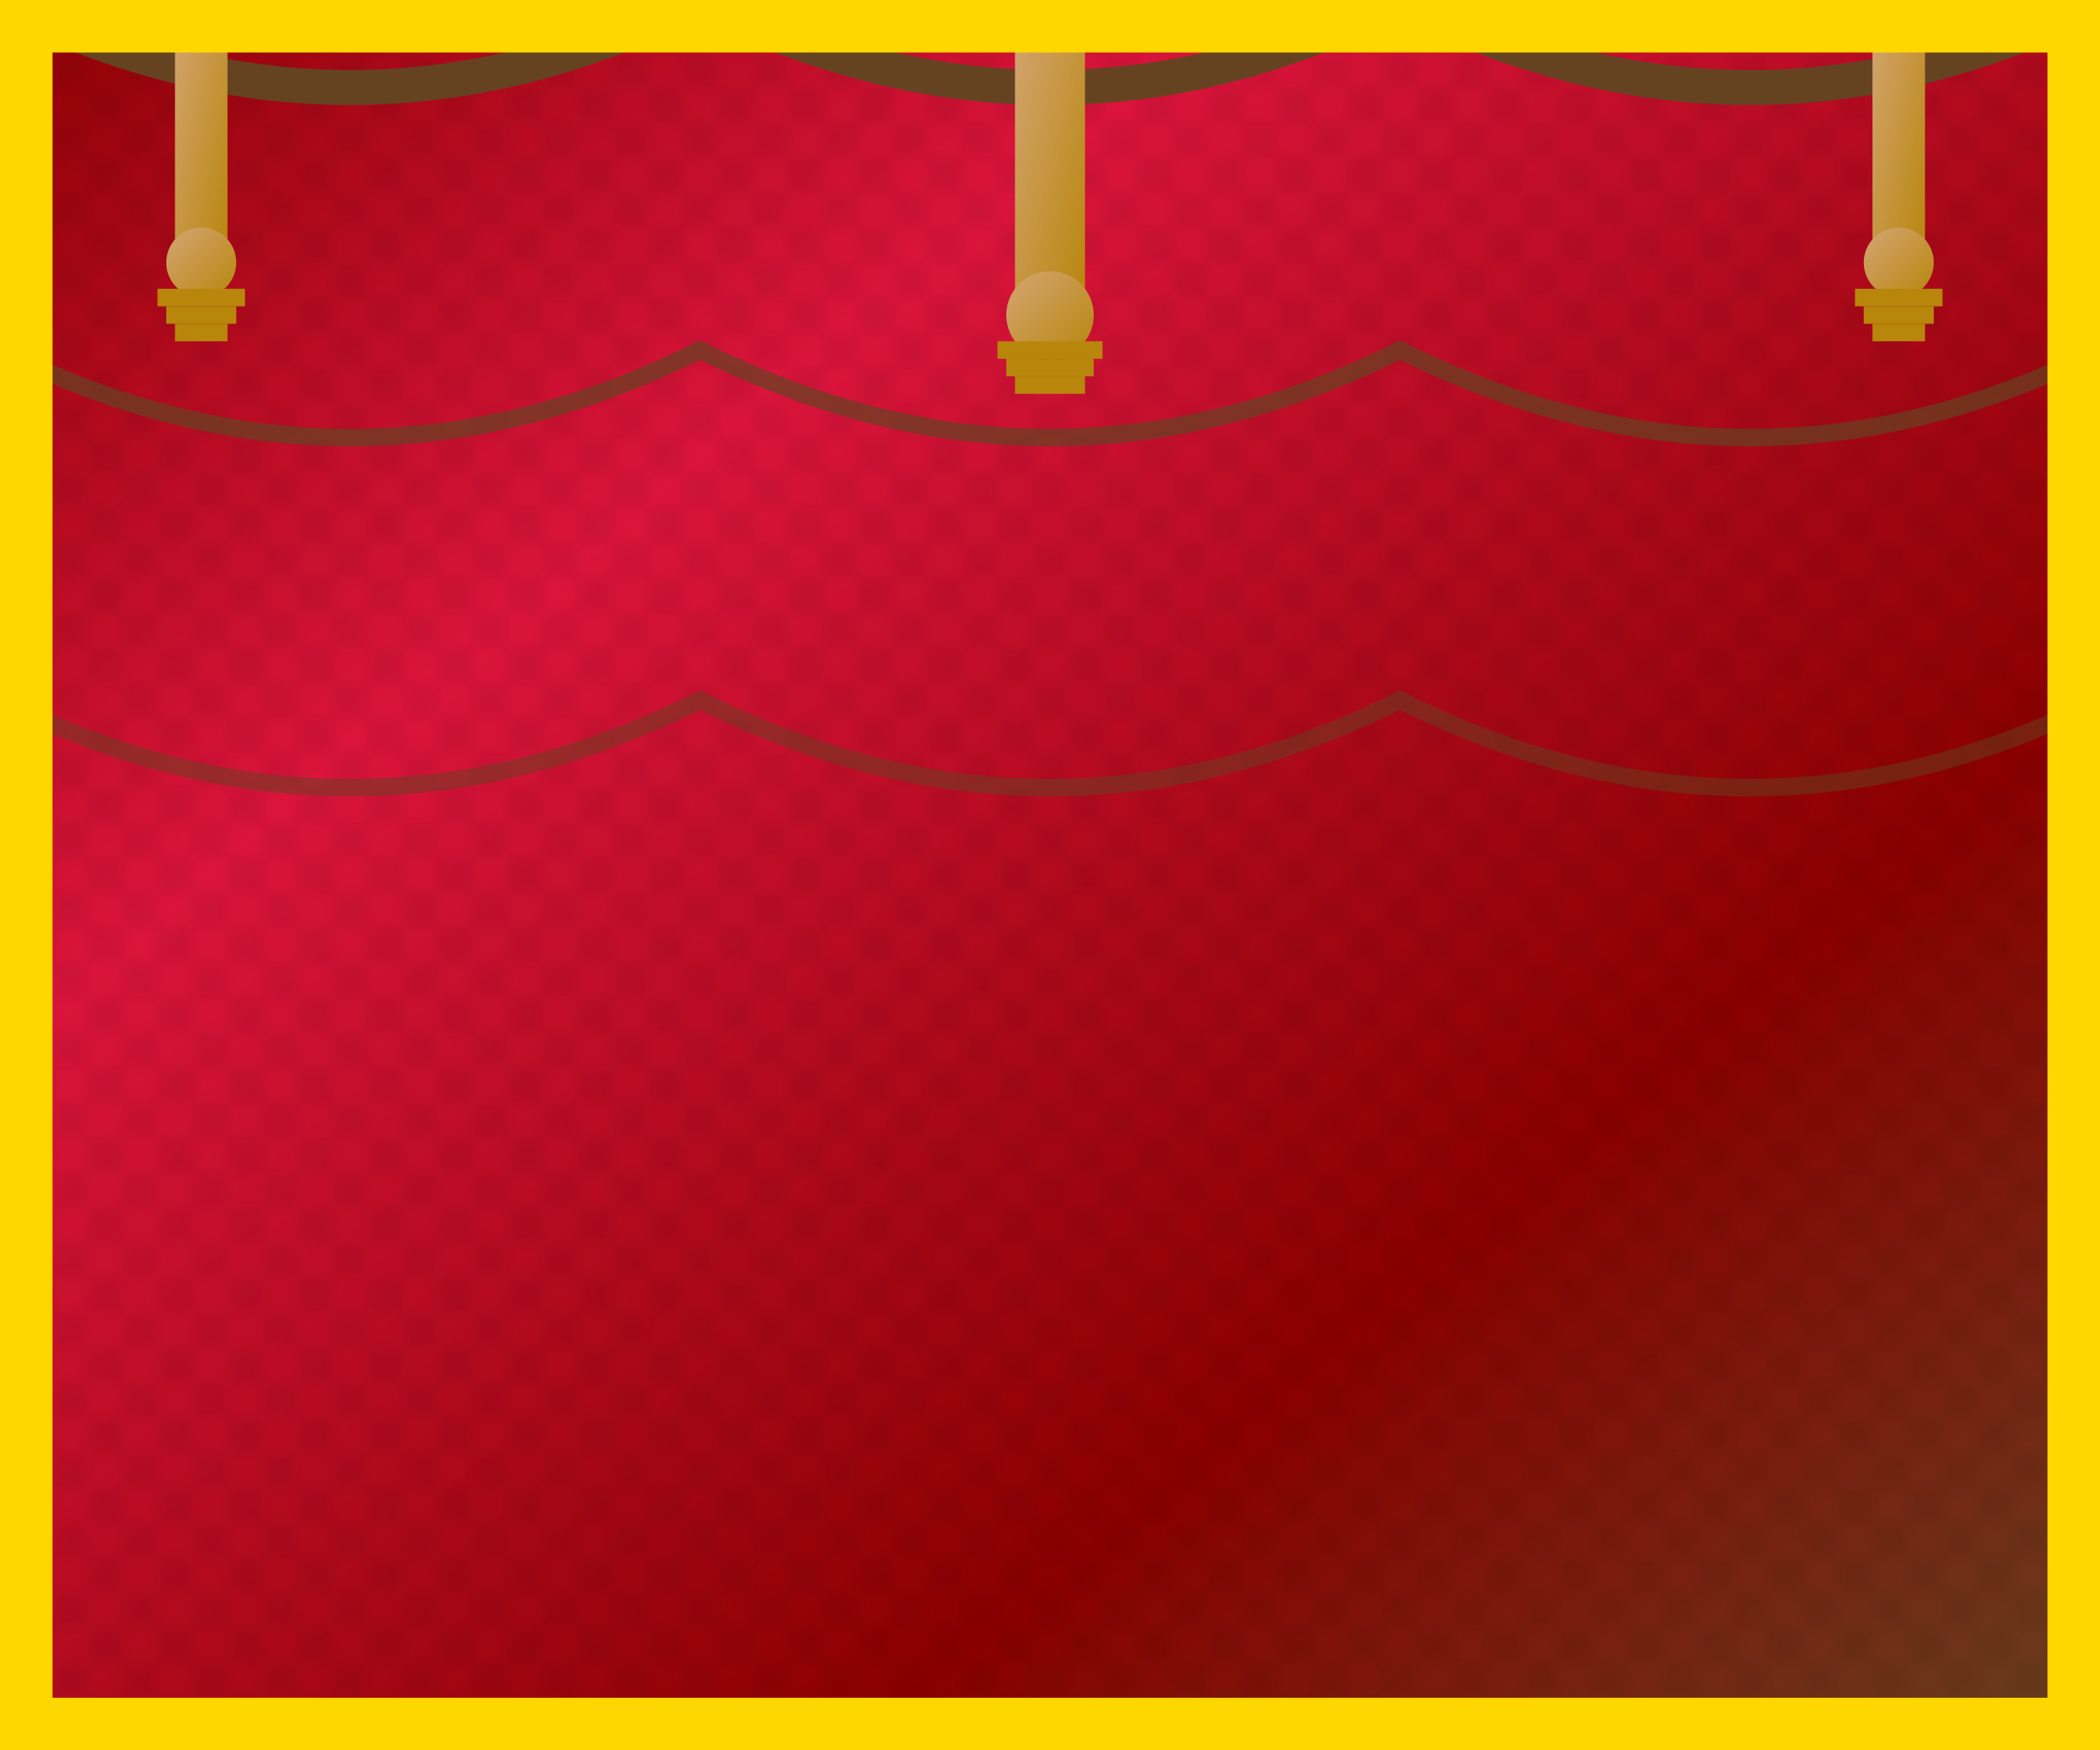 <svg xmlns="http://www.w3.org/2000/svg" viewBox="0 0 120 100" width="120" height="100">
  <defs>
    <linearGradient id="curtainGradient" x1="0%" y1="0%" x2="100%" y2="100%">
      <stop offset="0%" style="stop-color:#8B0000;stop-opacity:1" />
      <stop offset="30%" style="stop-color:#DC143C;stop-opacity:1" />
      <stop offset="70%" style="stop-color:#8B0000;stop-opacity:1" />
      <stop offset="100%" style="stop-color:#654321;stop-opacity:1" />
    </linearGradient>
    <linearGradient id="tasselGradient" x1="0%" y1="0%" x2="100%" y2="100%">
      <stop offset="0%" style="stop-color:#D4A574;stop-opacity:1" />
      <stop offset="100%" style="stop-color:#B8860B;stop-opacity:1" />
    </linearGradient>
    <pattern id="fabricPattern" x="0" y="0" width="4" height="4" patternUnits="userSpaceOnUse">
      <rect width="4" height="4" fill="transparent"/>
      <line x1="0" y1="0" x2="4" y2="4" stroke="#000" stroke-width="0.5" opacity="0.1"/>
      <line x1="4" y1="0" x2="0" y2="4" stroke="#000" stroke-width="0.5" opacity="0.1"/>
    </pattern>
  </defs>
  
  <!-- Основной занавес -->
  <rect x="0" y="0" width="120" height="100" fill="url(#curtainGradient)"/>
  
  <!-- Текстура ткани -->
  <rect x="0" y="0" width="120" height="100" fill="url(#fabricPattern)"/>
  
  <!-- Складки занавеса -->
  <path d="M0 0 Q20 10 40 0 Q60 10 80 0 Q100 10 120 0" stroke="#654321" stroke-width="2" fill="none"/>
  <path d="M0 20 Q20 30 40 20 Q60 30 80 20 Q100 30 120 20" stroke="#654321" stroke-width="1" fill="none" opacity="0.7"/>
  <path d="M0 40 Q20 50 40 40 Q60 50 80 40 Q100 50 120 40" stroke="#654321" stroke-width="1" fill="none" opacity="0.5"/>
  
  <!-- Кисточки -->
  <g id="tassels">
    <!-- Левая кисточка -->
    <rect x="10" y="0" width="3" height="15" fill="url(#tasselGradient)"/>
    <circle cx="11.5" cy="15" r="2" fill="url(#tasselGradient)"/>
    <line x1="9" y1="17" x2="14" y2="17" stroke="#B8860B" stroke-width="1"/>
    <line x1="9.5" y1="18" x2="13.5" y2="18" stroke="#B8860B" stroke-width="1"/>
    <line x1="10" y1="19" x2="13" y2="19" stroke="#B8860B" stroke-width="1"/>
    
    <!-- Центральная кисточка -->
    <rect x="58" y="0" width="4" height="18" fill="url(#tasselGradient)"/>
    <circle cx="60" cy="18" r="2.5" fill="url(#tasselGradient)"/>
    <line x1="57" y1="20" x2="63" y2="20" stroke="#B8860B" stroke-width="1"/>
    <line x1="57.5" y1="21" x2="62.5" y2="21" stroke="#B8860B" stroke-width="1"/>
    <line x1="58" y1="22" x2="62" y2="22" stroke="#B8860B" stroke-width="1"/>
    
    <!-- Правая кисточка -->
    <rect x="107" y="0" width="3" height="15" fill="url(#tasselGradient)"/>
    <circle cx="108.5" cy="15" r="2" fill="url(#tasselGradient)"/>
    <line x1="106" y1="17" x2="111" y2="17" stroke="#B8860B" stroke-width="1"/>
    <line x1="106.5" y1="18" x2="110.5" y2="18" stroke="#B8860B" stroke-width="1"/>
    <line x1="107" y1="19" x2="110" y2="19" stroke="#B8860B" stroke-width="1"/>
  </g>
  
  <!-- Золотая кайма -->
  <rect x="0" y="0" width="120" height="3" fill="#FFD700"/>
  <rect x="0" y="97" width="120" height="3" fill="#FFD700"/>
  <rect x="0" y="0" width="3" height="100" fill="#FFD700"/>
  <rect x="117" y="0" width="3" height="100" fill="#FFD700"/>
</svg>
